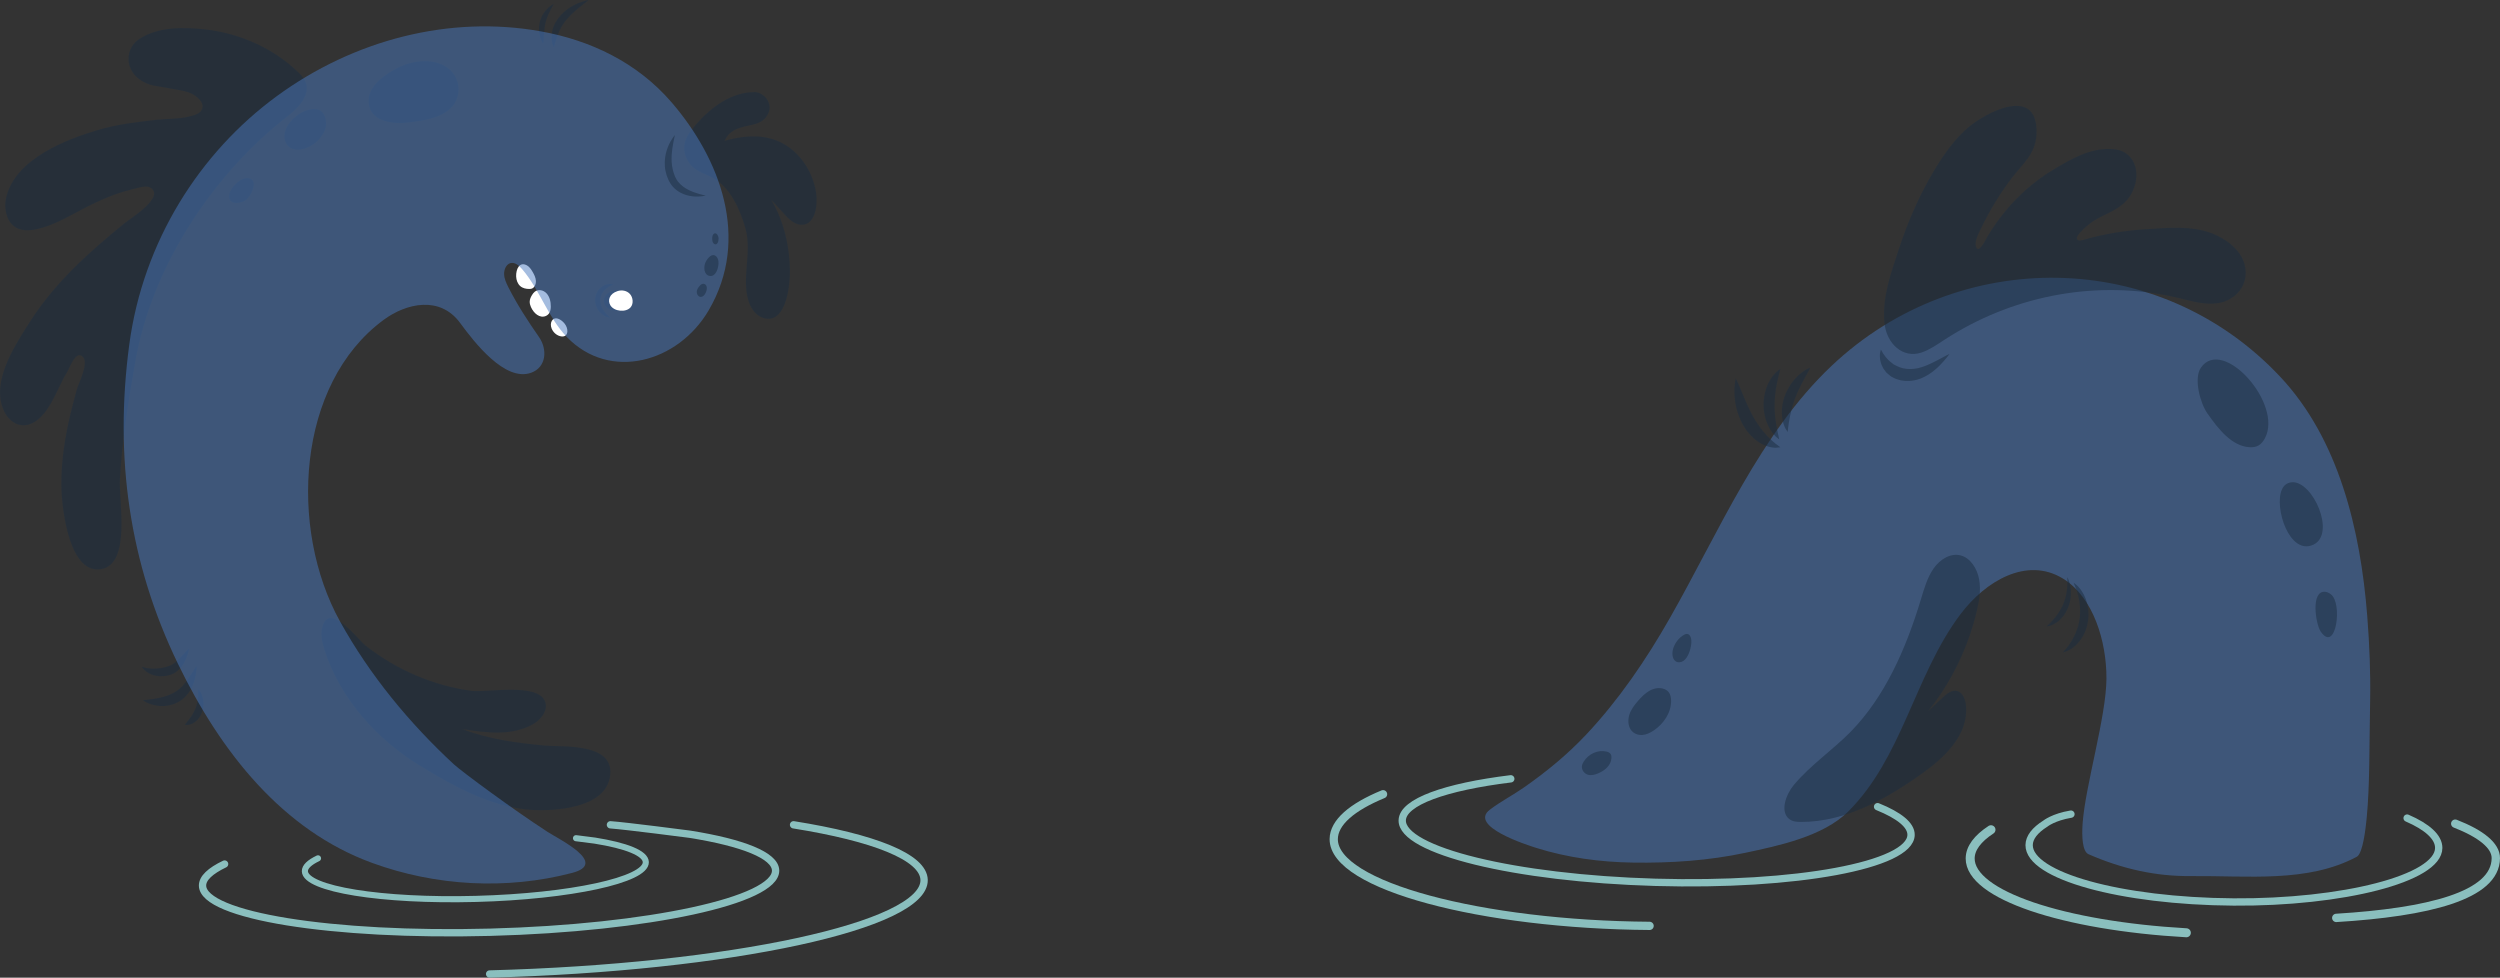<?xml version="1.0" encoding="utf-8"?>
<!-- Generator: Adobe Illustrator 16.0.0, SVG Export Plug-In . SVG Version: 6.00 Build 0)  -->
<!DOCTYPE svg PUBLIC "-//W3C//DTD SVG 1.1//EN" "http://www.w3.org/Graphics/SVG/1.1/DTD/svg11.dtd">
<svg version="1.1" id="Layer_1" xmlns="http://www.w3.org/2000/svg" xmlns:xlink="http://www.w3.org/1999/xlink" x="0px" y="0px"
	 width="1023.801px" height="400.374px" viewBox="0 0 1023.801 400.374" enable-background="new 0 0 1023.801 400.374"
	 xml:space="preserve">
<rect x="0" y="0" width="1023.801" height="400.374" fill="#333333" stroke="none"/>
<g opacity="0.5">
	<g>
		<path fill="#4979BF" d="M780.729,293.983c-6.219,13.914-12.951,27.459-23.812,38.311c-10.336,10.329-28.914,14.111-42.081,16.924
			c-15.165,3.239-30.638,4.255-46.053,4.029c-13.33-0.193-26.778-1.974-39.636-6.011c-3.59-1.127-27.97-8.883-18.998-15.671
			c4.487-3.396,9.555-6.003,14.158-9.23c9.015-6.312,17.635-13.377,25.354-21.596c13.212-14.066,24.4-30.438,34.188-47.637
			c20.298-35.664,36.848-75.451,66.188-103.25c51.778-49.056,134.044-48.704,183.908,4.606
			c23.706,25.345,32.688,62.155,35.483,97.722c0.93,11.787,1.41,23.601,1.185,35.069c-0.354,17.812-0.087,34.224-1.415,47.77
			c-0.367,3.744-1.483,14.479-4.042,15.845c-20.127,10.742-44.384,7.708-68.199,7.908c-13.888,0.114-27.609-2.815-41.661-8.952
			c-2.541-1.108-2.79-7.291-2.427-12.517c1.077-15.47,9.714-43.847,9.769-59.449c0.057-15.086-5.307-33.229-17.775-40.896
			c-14.949-9.188-31.885,1.197-41.898,14.429C793.292,264.165,787.298,279.278,780.729,293.983"/>
	</g>
</g>
<g opacity="0.5">
	<g>
		<g>
			<g>
				<defs>
					<rect id="SVGID_1_" x="771.538" y="43.351" width="148.14" height="101.608"/>
				</defs>
				<clipPath id="SVGID_2_">
					<use xlink:href="#SVGID_1_"  overflow="visible"/>
				</clipPath>
				<path clip-path="url(#SVGID_2_)" fill="#1A2C3F" d="M887.321,120.993c-30.985-6.046-63.827,0.454-91.053,18.168
					c-3.021,1.967-6.021,4.087-9.369,5.21c-7.669,2.574-14.367-3.645-15.195-12.197c-1.006-10.365,2.745-20.517,5.865-30.036
					c3.873-11.812,8.87-23.2,15.247-33.568c3.713-6.041,7.896-11.81,13.085-16.272c7.039-6.055,28.699-17.819,28.117,2.373
					c-0.24,8.395-5.885,12.597-10.271,18.402c-4.729,6.253-8.881,13.056-12.367,20.266c-0.817,1.691-2.657,5.11-2.291,7.092
					c0.837,4.549,4.074-2.329,4.764-3.502c2.203-3.74,4.72-7.263,7.438-10.543c5.593-6.74,12.169-12.452,19.406-16.793
					c7.427-4.454,14.883-8.858,23.545-8.582c2.163,0.068,4.393,0.416,6.245,1.675c6.567,4.464,5.165,14.449,0.124,19.726
					c-3.805,3.983-9.122,5.433-13.559,8.262c-0.973,0.62-8.791,6.765-5.932,7.71c0.665,0.219,1.376,0.037,2.046-0.157
					c8.241-2.382,16.815-3.802,25.365-4.342c9.094-0.572,18.937-1.642,27.608,1.78c5.076,2.002,11.452,6.354,13.086,12.67
					c2.146,8.303-3.75,14.665-10.722,15.795c-5.438,0.883-10.914-0.786-16.289-2.074
					C890.592,121.667,888.959,121.314,887.321,120.993"/>
			</g>
		</g>
	</g>
</g>
<g opacity="0.5">
	<g>
		<g>
			<g>
				<defs>
					<rect id="SVGID_3_" x="730.747" y="227.207" width="80.085" height="109.404"/>
				</defs>
				<clipPath id="SVGID_4_">
					<use xlink:href="#SVGID_3_"  overflow="visible"/>
				</clipPath>
				<path clip-path="url(#SVGID_4_)" fill="#1A2C3F" d="M732.791,335.462c1.372,1.034,3.124,1.149,4.777,1.149
					c18.2,0,35.342-9.485,50.619-20.604c8.601-6.259,17.791-15.225,16.979-26.696c-0.187-2.631-1.246-5.584-3.51-6.299
					c-2.229-0.705-4.417,1.071-6.194,2.738c-8.456,7.93-16.912,15.854-25.368,23.782c19.096-13.093,33.479-34.603,39.355-58.851
					c1.062-4.384,1.858-8.998,1.045-13.449c-0.813-4.449-3.575-8.709-7.508-9.771c-4.127-1.115-8.468,1.54-11.102,5.28
					c-2.632,3.739-3.936,8.407-5.303,12.924c-6.071,20.067-14.732,39.761-28.709,54.001c-7.478,7.618-16.315,13.508-23.242,21.761
					C731.333,325.361,728.797,332.443,732.791,335.462"/>
			</g>
		</g>
	</g>
</g>
<g>
	<g opacity="0.5">
		<g>
			<g>
				<g>
					<defs>
						<rect id="SVGID_5_" x="722.195" y="151.099" width="6.908" height="28.833"/>
					</defs>
					<clipPath id="SVGID_6_">
						<use xlink:href="#SVGID_5_"  overflow="visible"/>
					</clipPath>
					<path clip-path="url(#SVGID_6_)" fill="#1A2C3F" d="M728.636,179.933c0,0-0.408-0.275-1.043-0.814
						c-0.322-0.258-0.692-0.61-1.092-1.084c-0.204-0.227-0.409-0.483-0.635-0.755c-0.21-0.274-0.398-0.578-0.615-0.892
						c-0.437-0.625-0.828-1.357-1.207-2.163c-0.402-0.796-0.692-1.7-1.006-2.638c-0.246-0.957-0.522-1.958-0.629-3.009
						c-0.062-0.522-0.166-1.047-0.162-1.586l-0.027-0.805l-0.014-0.404l-0.006-0.202l-0.003-0.102l-0.003-0.05v-0.024l0.004-0.134
						c0.076-0.982,0.084-1.871,0.308-3.028c0.148-1.12,0.457-2.082,0.733-3.031c0.344-0.925,0.664-1.818,1.091-2.597
						c0.405-0.789,0.82-1.503,1.277-2.111c0.424-0.626,0.869-1.148,1.292-1.578c0.401-0.444,0.791-0.79,1.132-1.049
						c0.664-0.532,1.072-0.778,1.072-0.778s-0.105,0.534-0.342,1.368c-0.131,0.404-0.235,0.927-0.375,1.497
						c-0.146,0.562-0.308,1.188-0.438,1.879c-0.17,0.669-0.296,1.407-0.438,2.169c-0.168,0.749-0.234,1.568-0.385,2.374
						c-0.076,0.823-0.21,1.679-0.247,2.46c-0.083,0.726-0.1,1.784-0.145,2.734c0.008-0.212,0.002-0.052,0.005-0.097v0.01v0.02v0.04
						l0.001,0.082l0.001,0.161l0.003,0.324l0.003,0.646c-0.007,0.429,0.021,0.857,0.043,1.285c0.016,0.857,0.122,1.693,0.171,2.522
						c0.12,0.811,0.164,1.632,0.307,2.388c0.116,0.767,0.223,1.509,0.367,2.184c0.112,0.702,0.244,1.319,0.369,1.877
						c0.111,0.563,0.205,1.098,0.333,1.525C728.555,179.408,728.636,179.933,728.636,179.933"/>
				</g>
			</g>
		</g>
	</g>
	<g opacity="0.5">
		<g>
			<g>
				<g>
					<defs>
						<rect id="SVGID_7_" x="729.682" y="150.471" width="11.746" height="26.436"/>
					</defs>
					<clipPath id="SVGID_8_">
						<use xlink:href="#SVGID_7_"  overflow="visible"/>
					</clipPath>
					<path clip-path="url(#SVGID_8_)" fill="#1A2C3F" d="M732.077,176.907c0,0-0.306-0.399-0.73-1.13
						c-0.104-0.186-0.233-0.376-0.348-0.613c-0.1-0.248-0.21-0.516-0.325-0.803c-0.104-0.295-0.23-0.612-0.343-0.957
						c-0.093-0.337-0.179-0.691-0.26-1.067c-0.191-0.755-0.29-1.585-0.35-2.477c-0.049-0.447-0.05-0.903-0.026-1.369
						c0.015-0.466,0.015-0.951,0.065-1.433c0.118-0.96,0.25-1.962,0.525-2.935c0.133-0.486,0.241-0.991,0.429-1.461l0.562-1.508
						c0.4-0.843,0.737-1.638,1.297-2.543c0.495-0.907,1.059-1.637,1.588-2.375c0.58-0.688,1.117-1.366,1.704-1.921
						c0.573-0.571,1.128-1.083,1.678-1.502c0.529-0.446,1.063-0.785,1.523-1.09c0.454-0.316,0.886-0.538,1.232-0.723
						c0.706-0.36,1.127-0.525,1.127-0.525s-0.212,0.455-0.608,1.178c-0.216,0.346-0.434,0.809-0.711,1.293
						c-0.287,0.477-0.577,1.044-0.9,1.64c-0.334,0.586-0.672,1.231-1.027,1.9c-0.367,0.659-0.698,1.384-1.072,2.1
						c-0.34,0.735-0.727,1.49-1.02,2.216c-0.313,0.671-0.66,1.601-1.009,2.444c-0.009,0.02,0.059-0.139,0.029-0.067l-0.005,0.01
						l-0.007,0.018l-0.014,0.038l-0.022,0.074l-0.052,0.149l-0.102,0.297l-0.201,0.594c-0.15,0.388-0.26,0.79-0.378,1.186
						c-0.271,0.782-0.438,1.577-0.673,2.338c-0.159,0.771-0.392,1.521-0.521,2.245c-0.062,0.364-0.144,0.721-0.225,1.069
						c-0.072,0.347-0.109,0.684-0.172,1.015c-0.062,0.333-0.119,0.652-0.174,0.956c-0.029,0.292-0.08,0.581-0.115,0.853
						c-0.088,0.544-0.173,1.064-0.198,1.507C732.181,176.393,732.077,176.907,732.077,176.907"/>
				</g>
			</g>
		</g>
	</g>
	<g opacity="0.5">
		<g>
			<g>
				<g>
					<defs>
						<rect id="SVGID_9_" x="838.097" y="236.313" width="9.998" height="20.242"/>
					</defs>
					<clipPath id="SVGID_10_">
						<use xlink:href="#SVGID_9_"  overflow="visible"/>
					</clipPath>
					<path clip-path="url(#SVGID_10_)" fill="#1A2C3F" d="M846.609,236.313c0,0,0.173,0.347,0.442,0.961
						c0.142,0.303,0.286,0.688,0.413,1.16c0.144,0.469,0.3,1.008,0.383,1.599c0.115,0.595,0.189,1.248,0.228,1.948
						c0.053,0.699-0.006,1.438-0.028,2.209c-0.101,0.759-0.174,1.559-0.388,2.34c-0.163,0.824-0.436,1.502-0.748,2.394
						c-0.327,0.685-0.583,1.345-1.051,2.069c-0.41,0.73-0.893,1.311-1.354,1.888c-0.502,0.531-0.974,1.062-1.498,1.455
						c-0.507,0.416-0.999,0.784-1.5,1.04c-0.476,0.289-0.932,0.514-1.354,0.657c-0.411,0.172-0.772,0.296-1.089,0.348
						c-0.616,0.142-0.971,0.177-0.971,0.177s0.27-0.289,0.736-0.714c0.237-0.206,0.508-0.481,0.812-0.795
						c0.304-0.31,0.649-0.636,0.988-1.048c0.356-0.38,0.71-0.82,1.08-1.283c0.387-0.443,0.719-0.982,1.105-1.484
						c0.333-0.553,0.728-1.094,1.017-1.658c0.321-0.506,0.647-1.242,0.977-1.902c0.192-0.533,0.518-1.247,0.695-1.887
						c0.233-0.65,0.373-1.322,0.545-1.971c0.125-0.653,0.29-1.295,0.344-1.916c0.079-0.618,0.172-1.213,0.182-1.77
						c0.046-0.559,0.074-1.066,0.062-1.52c0.01-0.453,0.027-0.871-0.008-1.213C846.604,236.712,846.609,236.313,846.609,236.313"/>
				</g>
			</g>
		</g>
	</g>
	<g opacity="0.5">
		<g>
			<g>
				<g>
					<defs>
						<rect id="SVGID_11_" x="844.736" y="238.608" width="10.56" height="28.584"/>
					</defs>
					<clipPath id="SVGID_12_">
						<use xlink:href="#SVGID_11_"  overflow="visible"/>
					</clipPath>
					<path clip-path="url(#SVGID_12_)" fill="#1A2C3F" d="M849.165,238.608c0,0,0.418,0.291,1.097,0.851
						c0.351,0.265,0.734,0.644,1.147,1.159c0.214,0.253,0.44,0.523,0.682,0.809c0.224,0.297,0.412,0.633,0.635,0.977
						c0.211,0.351,0.453,0.709,0.649,1.109c0.184,0.409,0.374,0.834,0.57,1.271c0.212,0.433,0.356,0.908,0.502,1.4
						c0.146,0.488,0.301,0.993,0.422,1.517c0.179,1.057,0.407,2.161,0.396,3.312c0.1,1.148-0.071,2.312-0.172,3.479l-0.36,1.646
						c-0.076,0.48-0.317,1.084-0.507,1.639c-0.358,1.166-0.898,2.092-1.388,3.023c-0.271,0.447-0.564,0.863-0.853,1.266
						c-0.283,0.408-0.564,0.802-0.896,1.132c-0.313,0.337-0.621,0.661-0.918,0.979c-0.306,0.3-0.642,0.546-0.944,0.798
						c-0.312,0.234-0.595,0.481-0.89,0.674c-0.307,0.175-0.596,0.338-0.868,0.488c-0.53,0.321-1.017,0.541-1.438,0.664
						c-0.827,0.285-1.295,0.393-1.295,0.393s0.338-0.424,0.926-1.066c0.307-0.298,0.624-0.732,0.99-1.207
						c0.182-0.232,0.376-0.479,0.576-0.74c0.185-0.277,0.375-0.572,0.575-0.875c0.19-0.309,0.423-0.59,0.609-0.933
						c0.187-0.336,0.381-0.685,0.579-1.042c0.211-0.343,0.396-0.715,0.562-1.111c0.166-0.395,0.377-0.767,0.543-1.172
						c0.289-0.831,0.659-1.675,0.854-2.492c0.119-0.421,0.255-0.775,0.348-1.33l0.287-1.416c0.083-0.927,0.244-1.84,0.229-2.768
						c0.064-0.924-0.031-1.831-0.055-2.729c-0.033-0.443-0.12-0.873-0.158-1.309c-0.037-0.438-0.1-0.857-0.192-1.26
						c-0.079-0.411-0.157-0.812-0.232-1.2c-0.07-0.394-0.206-0.745-0.293-1.108c-0.097-0.36-0.188-0.707-0.275-1.039
						c-0.109-0.316-0.214-0.615-0.312-0.898c-0.192-0.57-0.367-1.111-0.578-1.525C849.346,239.123,849.165,238.608,849.165,238.608"
						/>
				</g>
			</g>
		</g>
	</g>
	<g opacity="0.5">
		<g>
			<g>
				<g>
					<defs>
						<rect id="SVGID_13_" x="710.268" y="154.894" width="18.836" height="28.474"/>
					</defs>
					<clipPath id="SVGID_14_">
						<use xlink:href="#SVGID_13_"  overflow="visible"/>
					</clipPath>
					<path clip-path="url(#SVGID_14_)" fill="#1A2C3F" d="M729.104,183.169c0,0-0.559,0.101-1.512,0.165
						c-0.238,0.006-0.498,0.045-0.791,0.029c-0.295-0.018-0.615-0.069-0.966-0.114c-0.35-0.046-0.723-0.119-1.125-0.189
						c-0.382-0.097-0.763-0.239-1.178-0.37c-0.406-0.146-0.851-0.281-1.271-0.487c-0.422-0.208-0.85-0.447-1.299-0.685
						c-0.46-0.224-0.877-0.539-1.312-0.853c-0.438-0.314-0.886-0.644-1.312-1.011c-0.824-0.772-1.702-1.568-2.432-2.542
						c-0.374-0.476-0.788-0.928-1.104-1.467l-0.504-0.785l-0.252-0.393l-0.126-0.197l-0.062-0.099l-0.032-0.05l-0.017-0.024
						l-0.063-0.119c-0.513-1.034-1.037-1.953-1.501-3.225c-0.512-1.196-0.808-2.347-1.122-3.47c-0.249-1.138-0.496-2.235-0.61-3.292
						c-0.133-1.055-0.219-2.05-0.229-2.975c-0.062-1.843,0.079-3.377,0.23-4.448c0.149-1.069,0.295-1.679,0.295-1.679
						s0.302,0.548,0.719,1.501c0.209,0.472,0.462,1.044,0.75,1.701c0.271,0.646,0.577,1.373,0.911,2.168
						c0.312,0.79,0.677,1.625,1.044,2.499c0.344,0.887,0.784,1.766,1.163,2.702c0.438,0.896,0.851,1.873,1.296,2.713
						c0.383,0.828,0.979,1.882,1.507,2.871l0.729,1.203c0.25,0.439,0.535,0.846,0.813,1.256c0.528,0.848,1.137,1.59,1.688,2.371
						c0.282,0.381,0.605,0.698,0.887,1.066c0.281,0.363,0.57,0.709,0.875,1.01c0.591,0.638,1.149,1.272,1.729,1.77
						c0.282,0.274,0.554,0.536,0.812,0.786c0.268,0.221,0.521,0.433,0.759,0.629c0.238,0.214,0.475,0.401,0.688,0.607
						c0.223,0.192,0.464,0.328,0.663,0.473C728.655,182.781,729.104,183.169,729.104,183.169"/>
				</g>
			</g>
		</g>
	</g>
</g>
<g>
	<g opacity="0.5">
		<g>
			<g>
				<g>
					<defs>
						<rect id="SVGID_15_" x="933.607" y="197.484" width="17.638" height="26.257"/>
					</defs>
					<clipPath id="SVGID_16_">
						<use xlink:href="#SVGID_15_"  overflow="visible"/>
					</clipPath>
					<path clip-path="url(#SVGID_16_)" fill="#1A2C3F" d="M934.506,200.413c-3.372,7.419,3.132,27.288,12.902,22.631
						c9.336-4.449-0.245-26.174-8.805-25.547C936.518,197.65,935.238,198.804,934.506,200.413"/>
				</g>
			</g>
		</g>
	</g>
	<g opacity="0.5">
		<g>
			<g>
				<g>
					<defs>
						<rect id="SVGID_17_" x="948.243" y="242.327" width="8.814" height="18.615"/>
					</defs>
					<clipPath id="SVGID_18_">
						<use xlink:href="#SVGID_17_"  overflow="visible"/>
					</clipPath>
					<path clip-path="url(#SVGID_18_)" fill="#1A2C3F" d="M952.312,242.353c-6.173-0.699-4.036,13.222-1.932,16.293
						c6.254,9.133,9.145-11.674,4.104-15.321C953.667,242.729,952.945,242.426,952.312,242.353"/>
				</g>
			</g>
		</g>
	</g>
	<g>
		<g opacity="0.5">
			<g>
				<g>
					<g>
						<defs>
							<rect id="SVGID_19_" x="899.98" y="147.22" width="28.963" height="35.949"/>
						</defs>
						<clipPath id="SVGID_20_">
							<use xlink:href="#SVGID_19_"  overflow="visible"/>
						</clipPath>
						<path clip-path="url(#SVGID_20_)" fill="#1A2C3F" d="M927.538,179.463c7.521-14.052-17.18-41.75-26.188-28.953
							c-3.143,4.469-0.271,14.669,2.586,18.743c4.521,6.443,9.951,13.417,17.239,13.894c1.338,0.089,2.729-0.072,3.899-0.804
							C926.122,181.688,926.919,180.617,927.538,179.463"/>
					</g>
				</g>
			</g>
		</g>
		<g opacity="0.5">
			<g>
				<g>
					<g>
						<defs>
							<rect id="SVGID_21_" x="647.8" y="307.578" width="12.141" height="9.854"/>
						</defs>
						<clipPath id="SVGID_22_">
							<use xlink:href="#SVGID_21_"  overflow="visible"/>
						</clipPath>
						<path clip-path="url(#SVGID_22_)" fill="#1A2C3F" d="M657.886,307.78c-3.448-0.812-7.264,0.856-9.311,4.082
							c-0.371,0.585-0.694,1.233-0.763,1.947c-0.151,1.596,1.066,3.041,2.446,3.454c1.38,0.411,2.849,0.015,4.188-0.536
							c2.605-1.063,5.31-3.205,5.48-6.316c0.028-0.521-0.021-1.062-0.267-1.502C659.295,308.24,658.572,307.943,657.886,307.78"/>
					</g>
				</g>
			</g>
		</g>
		<g opacity="0.5">
			<g>
				<g>
					<g>
						<defs>
							<rect id="SVGID_23_" x="666.848" y="281.787" width="17.51" height="19.215"/>
						</defs>
						<clipPath id="SVGID_24_">
							<use xlink:href="#SVGID_23_"  overflow="visible"/>
						</clipPath>
						<path clip-path="url(#SVGID_24_)" fill="#1A2C3F" d="M667.947,298.985c1.108,1.498,2.958,2.141,4.688,1.998
							c1.732-0.142,3.366-0.976,4.844-2c3.781-2.625,6.938-7.064,6.877-12.061c-0.018-1.222-0.25-2.5-0.959-3.427
							c-0.466-0.604-1.103-1.021-1.771-1.291c-1.974-0.797-4.213-0.392-6.093,0.653c-1.879,1.043-3.45,2.668-4.905,4.363
							c-1.372,1.604-2.695,3.342-3.366,5.436C666.59,294.75,666.681,297.274,667.947,298.985"/>
					</g>
				</g>
			</g>
		</g>
		<g opacity="0.5">
			<g>
				<g>
					<g>
						<defs>
							<rect id="SVGID_25_" x="684.889" y="259.589" width="7.781" height="11.641"/>
						</defs>
						<clipPath id="SVGID_26_">
							<use xlink:href="#SVGID_25_"  overflow="visible"/>
						</clipPath>
						<path clip-path="url(#SVGID_26_)" fill="#1A2C3F" d="M689.62,259.979c-1.984,1.114-3.573,3.092-4.357,5.424
							c-0.629,1.871-0.562,4.375,0.958,5.414c0.955,0.648,2.229,0.482,3.184-0.17c0.949-0.655,1.622-1.729,2.115-2.854
							c0.629-1.427,1.016-2.987,1.135-4.575c0.115-1.52-0.363-3.496-1.72-3.623C690.477,259.552,690.03,259.752,689.62,259.979"/>
					</g>
				</g>
			</g>
		</g>
	</g>
	<g opacity="0.5">
		<g>
			<g>
				<g>
					<defs>
						<rect id="SVGID_27_" x="769.818" y="143.145" width="28.553" height="12.871"/>
					</defs>
					<clipPath id="SVGID_28_">
						<use xlink:href="#SVGID_27_"  overflow="visible"/>
					</clipPath>
					<path clip-path="url(#SVGID_28_)" fill="#1A2C3F" d="M770.254,143.145c0,0,0.38,0.553,0.886,1.552
						c0.309,0.454,0.668,0.905,1.013,1.407c0.479,0.47,0.833,1.076,1.422,1.527c0.127,0.126,0.256,0.253,0.388,0.383l0.099,0.097
						l0.051,0.049l0.007,0.006c0.024,0.033-0.229-0.256-0.115-0.131l0.02,0.013l0.032,0.025l0.273,0.212
						c0.364,0.289,0.745,0.582,1.116,0.909c0.325,0.134,0.623,0.283,0.909,0.465c0.269,0.185,0.729,0.321,1.084,0.505
						c0.365,0.203,0.791,0.312,1.21,0.442l0.633,0.199l0.673,0.102c0.447,0.083,0.9,0.183,1.372,0.171
						c0.467,0,0.938,0.084,1.412,0.024c0.471-0.049,0.954-0.026,1.423-0.12c0.449-0.074,0.896-0.149,1.342-0.223
						c0.521-0.156,1.041-0.303,1.555-0.44c0.447-0.157,0.891-0.314,1.323-0.466c0.883-0.347,1.786-0.719,2.613-1.131
						c0.844-0.379,1.62-0.826,2.371-1.182c1.486-0.798,2.729-1.463,3.598-1.928c0.89-0.456,1.412-0.699,1.412-0.699
						s-0.354,0.493-0.997,1.326c-0.654,0.817-1.609,1.96-2.855,3.242c-0.634,0.633-1.322,1.313-2.125,1.961
						c-0.779,0.683-1.656,1.3-2.63,1.932c-0.501,0.298-1.036,0.604-1.556,0.883c-0.488,0.235-0.981,0.465-1.482,0.687l-0.095,0.042
						l-0.188,0.063l-0.22,0.07l-0.438,0.141l-0.886,0.277c-0.596,0.176-1.213,0.23-1.823,0.346c-0.608,0.139-1.238,0.094-1.859,0.12
						c-0.62,0.041-1.242-0.04-1.862-0.116l-0.923-0.127l-0.903-0.253c-0.602-0.177-1.202-0.311-1.758-0.628
						c-0.278-0.14-0.557-0.28-0.832-0.418c-0.272-0.129-0.538-0.282-0.813-0.511c-0.545-0.411-1.062-0.841-1.53-1.276
						c-0.319-0.389-0.611-0.79-0.897-1.172l-0.212-0.29l-0.024-0.035l-0.012-0.018c0.104,0.121-0.153-0.174-0.13-0.149l-0.007-0.013
						l-0.051-0.095l-0.098-0.19c-0.127-0.251-0.251-0.497-0.371-0.739c-0.508-0.943-0.678-1.958-0.871-2.776
						c-0.101-0.904-0.125-1.691-0.077-2.268C770.044,143.804,770.254,143.145,770.254,143.145"/>
				</g>
			</g>
		</g>
	</g>
</g>
<g opacity="0.5">
	<g>
		<g>
			<g>
				<defs>
					<rect id="SVGID_29_" x="247.303" y="118.952" width="9.649" height="8.313"/>
				</defs>
				<clipPath id="SVGID_30_">
					<use xlink:href="#SVGID_29_"  overflow="visible"/>
				</clipPath>
				<path clip-path="url(#SVGID_30_)" fill="#1A2C3F" d="M247.798,124.973c1.498,2.611,6.418,3.125,8.35,0.849
					c1.242-1.463,0.974-4.048-0.32-5.452c-1.295-1.404-3.32-1.711-5.052-1.161C247.403,120.281,246.666,122.997,247.798,124.973"/>
			</g>
		</g>
	</g>
</g>
<g>
	<g opacity="0.5">
		<g>
			<g>
				<g>
					<defs>
						<rect id="SVGID_31_" x="150.947" y="25.044" width="36.835" height="25.324"/>
					</defs>
					<clipPath id="SVGID_32_">
						<use xlink:href="#SVGID_31_"  overflow="visible"/>
					</clipPath>
					<path clip-path="url(#SVGID_32_)" fill="#1A2C3F" d="M187.459,33.952c-0.488-1.976-1.527-3.833-3.117-5.295
						c-5.741-5.272-15.312-4.083-21.571-0.821c-4.4,2.294-11.628,6.771-11.819,13.137c-0.273,9.081,10.344,9.884,16.007,9.213
						c5.675-0.672,12.591-1.489,17.225-5.516C187.301,41.961,188.393,37.737,187.459,33.952"/>
				</g>
			</g>
		</g>
	</g>
	<g opacity="0.5">
		<g>
			<g>
				<g>
					<defs>
						<rect id="SVGID_33_" x="116.471" y="44.684" width="17.083" height="16.634"/>
					</defs>
					<clipPath id="SVGID_34_">
						<use xlink:href="#SVGID_33_"  overflow="visible"/>
					</clipPath>
					<path clip-path="url(#SVGID_34_)" fill="#1A2C3F" d="M120.103,48.607c-2.79,2.679-4.597,6.292-3.082,9.8
						c1.114,2.582,4.097,3.205,6.365,2.794c3.965-0.72,8.114-3.838,9.722-8.09c1.219-3.223-0.099-7.984-3.485-8.373
						C126.16,44.342,122.665,46.149,120.103,48.607"/>
				</g>
			</g>
		</g>
	</g>
	<g opacity="0.5">
		<g>
			<g>
				<g>
					<defs>
						<rect id="SVGID_35_" x="93.846" y="72.938" width="10.074" height="10.183"/>
					</defs>
					<clipPath id="SVGID_36_">
						<use xlink:href="#SVGID_35_"  overflow="visible"/>
					</clipPath>
					<path clip-path="url(#SVGID_36_)" fill="#1A2C3F" d="M94.833,82.604c1.511,1.047,4.37,0.333,5.778-0.633
						c2.331-1.596,5.687-8.645,0.797-9.023c-1.12-0.085-2.22,0.38-3.192,1.012c-1.22,0.79-2.301,1.85-3.164,3.1
						c-0.567,0.821-1.05,1.756-1.17,2.787C93.719,81.248,94.13,82.117,94.833,82.604"/>
				</g>
			</g>
		</g>
	</g>
</g>
<g opacity="0.5">
	<g>
		<g>
			<g>
				<defs>
					<rect id="SVGID_37_" y="11.489" width="125.635" height="221.723"/>
				</defs>
				<clipPath id="SVGID_38_">
					<use xlink:href="#SVGID_37_"  overflow="visible"/>
				</clipPath>
				<path clip-path="url(#SVGID_38_)" fill="#1A2C3F" d="M82.536,45.124c-0.983,1.717-3.743,2.26-5.294,2.63
					c-4.446,1.062-8.98,0.806-13.472,1.32c-7.978,0.914-15.983,1.865-23.755,4.175C27.762,56.892,6.011,64.878,2.453,81.182
					c-0.932,4.265,0.229,9.34,3.546,11.666c2.518,1.765,5.724,1.674,8.645,1.087c8.125-1.635,15.373-6.549,22.955-10.216
					c5.04-2.438,10.238-4.649,15.621-5.917c1.826-0.431,6.275-2.034,8.035-1.127c7.027,3.628-7.92,12.829-10.289,14.759
					c-14.141,11.519-28.409,24.109-38.802,40.457c-5.174,8.139-12.949,19.92-12.1,30.467c0.756,9.375,8.259,15.555,15.701,9.289
					c5.479-4.614,8.013-13.21,11.804-19.437c1.103-1.812,3.473-8.855,6.299-6.145c2.666,2.555-1.604,10.538-2.372,13.283
					c-1.248,4.457-2.416,8.942-3.401,13.48c-1.923,8.854-3.18,17.951-2.95,27.089c0.239,9.496,3.48,35.52,16.396,33.143
					c12.138-2.232,7.124-27.854,7.57-36.555c0.832-16.23,3.495-32.247,6.251-48.177c6.914-39.965,32.675-77.667,62.419-100.738
					c4.332-3.359,9.46-8.589,7.372-14.016c-0.59-1.529-1.695-2.725-2.816-3.816C111.878,19.58,97.983,13.65,84.305,12.068
					c-8.724-1.008-19.493-1.25-27.325,3.927c-3.254,2.153-5.065,6.105-4.098,10.368c1.092,4.815,5.953,7.963,10.075,8.691
					c3.281,0.579,6.562,1.159,9.844,1.739c2.099,0.37,4.238,0.755,6.137,1.827c1.836,1.036,4.976,3.417,3.724,6.253
					C82.624,44.958,82.582,45.042,82.536,45.124"/>
			</g>
		</g>
	</g>
</g>
<g opacity="0.5">
	<g>
		<g>
			<g>
				<defs>
					<rect id="SVGID_39_" x="280.197" y="37.707" width="54.234" height="92.865"/>
				</defs>
				<clipPath id="SVGID_40_">
					<use xlink:href="#SVGID_39_"  overflow="visible"/>
				</clipPath>
				<path clip-path="url(#SVGID_40_)" fill="#1A2C3F" d="M307.251,37.782c0.583-0.048,1.169-0.074,1.758-0.075
					c4.023-0.014,8.948,5.668,4.298,10.736c-1.539,1.678-3.534,2.274-5.463,2.723c-3.834,0.89-8.898,1.475-11.101,6.491
					c7.093-1.991,14.543-2.812,21.498-0.029c6.956,2.781,13.355,9.681,15.6,19.247c1.205,5.13,0.699,11.896-2.759,14.343
					c-2,1.415-4.464,0.936-6.49-0.408c-2.024-1.346-3.721-3.459-5.467-5.417c-4.266-4.784-8.998-8.841-13.514-13.128
					c11.017,4.984,17.567,21.803,17.871,37.908c0.174,9.255-2.459,23.271-11.358,19.881c-2.322-0.884-4.343-3.204-5.404-6.211
					c-3.31-9.362,1.271-20.146-1.363-29.937c-2.392-8.895-6.714-17.225-13.201-20.935c-2.549-1.456-5.325-2.154-7.742-3.996
					c-2.418-1.84-4.513-5.323-4.184-9.128c0.245-2.827,1.74-5.108,3.262-7.012C290.1,44.576,298.29,38.517,307.251,37.782"/>
			</g>
		</g>
	</g>
</g>
<g opacity="0.5">
	<g>
		<g>
			<g>
				<defs>
					<rect id="SVGID_41_" x="131.636" y="253.121" width="118.344" height="78.691"/>
				</defs>
				<clipPath id="SVGID_42_">
					<use xlink:href="#SVGID_41_"  overflow="visible"/>
				</clipPath>
				<path clip-path="url(#SVGID_42_)" fill="#1A2C3F" d="M218.255,296.604c-8.768,4.914-19.166,3.506-28.871,1.98
					c10.882,4.184,22.37,5.659,33.773,6.743c6.875,0.653,28.741-1.392,26.688,12.566c-1.813,12.306-19.773,13.862-28.3,13.914
					c-17.875,0.116-34.789-9.129-50.108-18.573c-16.66-10.271-32.265-26.953-38.662-47.453c-0.879-2.823-1.551-5.896-0.839-8.783
					c2.755-11.159,14.745,5.049,17.94,7.527c12.813,9.943,27.804,16.315,43.267,18.396c5.997,0.807,27.4-3.551,30.139,4.514
					C224.533,291.123,221.398,294.843,218.255,296.604"/>
			</g>
		</g>
	</g>
</g>
<g opacity="0.5">
	<g>
		<g>
			<g>
				<defs>
					<rect id="SVGID_43_" x="243.721" y="116.298" width="7.407" height="13.853"/>
				</defs>
				<clipPath id="SVGID_44_">
					<use xlink:href="#SVGID_43_"  overflow="visible"/>
				</clipPath>
				<path clip-path="url(#SVGID_44_)" fill="#1A2C3F" d="M251.128,116.516c0,0-0.27,0.138-0.745,0.342
					c-0.248,0.084-0.518,0.247-0.806,0.413c-0.294,0.151-0.606,0.351-0.935,0.605c-0.344,0.215-0.652,0.537-0.982,0.84l-0.125,0.115
					l-0.063,0.057c-0.013,0.013,0.109-0.104,0.056-0.053l-0.004,0.006l-0.008,0.009l-0.015,0.021l-0.031,0.039l-0.25,0.324
					c-0.148,0.217-0.392,0.432-0.492,0.642c-0.204,0.403-0.425,0.773-0.577,1.275c-0.098,0.23-0.181,0.467-0.204,0.716l-0.119,0.623
					l0.002,0.952c-0.009,0.176,0.012,0.293,0.042,0.392l0.066,0.328c0.021,0.423,0.257,0.947,0.387,1.423
					c0.116,0.221,0.232,0.437,0.332,0.665c0.034,0.089,0.139,0.276,0.115,0.287l0.225,0.33c0.147,0.22,0.297,0.426,0.428,0.641
					c0.135,0.186,0.267,0.332,0.395,0.496c0.244,0.325,0.516,0.62,0.77,0.874c0.246,0.26,0.463,0.5,0.662,0.666
					c0.383,0.361,0.604,0.59,0.604,0.59l-0.007,0.02c0,0-0.287-0.052-0.792-0.184c-0.255-0.061-0.557-0.16-0.889-0.323
					c-0.341-0.143-0.728-0.312-1.125-0.616c-0.2-0.14-0.426-0.287-0.631-0.445c-0.184-0.157-0.358-0.338-0.546-0.514l-0.284-0.271
					l-0.314-0.415c-0.189-0.246-0.366-0.514-0.548-0.787c-0.261-0.627-0.637-1.166-0.776-1.996
					c-0.069-0.366-0.211-0.843-0.197-1.132l-0.022-0.95l-0.001-0.06l-0.001-0.03l0.006-0.166l0.026-0.142l0.055-0.283l0.113-0.563
					c0.055-0.385,0.196-0.727,0.352-1.056c0.238-0.685,0.704-1.283,1.132-1.837c0.215-0.271,0.404-0.405,0.613-0.596l0.304-0.257
					l0.135-0.12l0.094-0.056l0.184-0.108c0.243-0.14,0.479-0.274,0.708-0.406c0.228-0.124,0.477-0.168,0.696-0.25
					c0.226-0.068,0.434-0.143,0.64-0.191c0.213-0.022,0.416-0.043,0.604-0.063c0.376-0.049,0.688-0.051,0.938-0.007
					c0.507,0.062,0.799,0.117,0.799,0.117L251.128,116.516z"/>
			</g>
		</g>
	</g>
</g>
<g>
	<g opacity="0.5">
		<g>
			<g>
				<g>
					<defs>
						<rect id="SVGID_45_" x="220.709" y="1.595" width="6.031" height="16.256"/>
					</defs>
					<clipPath id="SVGID_46_">
						<use xlink:href="#SVGID_45_"  overflow="visible"/>
					</clipPath>
					<path clip-path="url(#SVGID_46_)" fill="#1A2C3F" d="M222.443,17.851c0,0-0.172-0.249-0.406-0.698
						c-0.125-0.223-0.255-0.498-0.401-0.815c-0.146-0.324-0.312-0.656-0.425-1.097c-0.123-0.43-0.229-0.913-0.333-1.43
						c-0.126-0.518-0.159-1.07-0.162-1.646c0.014-0.574-0.06-1.177,0.073-1.777c0.1-0.603,0.226-1.211,0.353-1.815
						c0.214-0.576,0.43-1.15,0.661-1.701c0.1-0.286,0.244-0.539,0.401-0.777c0.152-0.24,0.292-0.485,0.448-0.712
						c0.297-0.465,0.595-0.895,0.935-1.242c0.334-0.348,0.65-0.675,0.942-0.978c0.282-0.307,0.619-0.492,0.875-0.702
						c0.266-0.199,0.511-0.351,0.704-0.484c0.396-0.258,0.631-0.382,0.631-0.382s-0.117,0.273-0.337,0.718
						c-0.115,0.217-0.244,0.49-0.408,0.779c-0.155,0.297-0.365,0.601-0.524,0.981c-0.174,0.36-0.363,0.752-0.562,1.165
						c-0.232,0.383-0.405,0.824-0.565,1.283c-0.156,0.458-0.411,0.883-0.523,1.371c-0.126,0.483-0.274,0.958-0.424,1.432
						c-0.082,0.496-0.156,0.992-0.259,1.474c-0.124,0.478-0.09,0.987-0.168,1.461c-0.065,0.48-0.132,0.946-0.132,1.391
						c-0.026,0.447-0.059,0.877-0.112,1.288c-0.078,0.404-0.021,0.818-0.071,1.169c-0.022,0.355-0.045,0.666-0.082,0.926
						C222.514,17.548,222.443,17.851,222.443,17.851"/>
				</g>
			</g>
		</g>
	</g>
	<g opacity="0.5">
		<g>
			<g>
				<g>
					<defs>
						<rect id="SVGID_47_" x="225.856" width="15.212" height="19.446"/>
					</defs>
					<clipPath id="SVGID_48_">
						<use xlink:href="#SVGID_47_"  overflow="visible"/>
					</clipPath>
					<path clip-path="url(#SVGID_48_)" fill="#1A2C3F" d="M226.81,19.446c0,0-0.204-0.415-0.455-1.146
						c-0.14-0.364-0.265-0.799-0.345-1.375c-0.071-0.558-0.193-1.24-0.14-1.928c0.004-0.351,0.029-0.716,0.051-1.1
						c0.036-0.378,0.132-0.759,0.202-1.158c0.134-0.809,0.456-1.588,0.768-2.407c0.388-0.765,0.788-1.571,1.31-2.276
						c0.475-0.755,1.073-1.391,1.637-2.056c0.617-0.594,1.214-1.215,1.872-1.706c0.627-0.542,1.306-0.957,1.938-1.393
						c0.663-0.374,1.28-0.774,1.912-1.045c0.62-0.294,1.199-0.578,1.757-0.778c1.101-0.435,2.042-0.697,2.704-0.859
						C240.686,0.069,241.069,0,241.069,0s-0.312,0.267-0.862,0.703c-0.28,0.206-0.611,0.472-0.987,0.78
						c-0.384,0.289-0.814,0.616-1.266,0.998c-0.461,0.362-0.956,0.752-1.463,1.188c-0.517,0.422-1.025,0.904-1.57,1.369
						c-0.514,0.502-1.07,0.985-1.574,1.535c-0.529,0.525-1.012,1.101-1.501,1.667c-0.45,0.594-0.92,1.172-1.297,1.795
						c-0.429,0.591-0.715,1.251-1.067,1.844c-0.264,0.637-0.614,1.213-0.816,1.825c-0.122,0.296-0.256,0.583-0.364,0.872
						c-0.097,0.291-0.185,0.578-0.289,0.851c-0.225,0.556-0.333,1.055-0.487,1.528c-0.184,0.456-0.27,0.923-0.363,1.302
						C226.977,19.011,226.81,19.446,226.81,19.446"/>
				</g>
			</g>
		</g>
	</g>
</g>
<g>
	<g opacity="0.5">
		<g>
			<g>
				<g>
					<defs>
						<rect id="SVGID_49_" x="58.021" y="265.571" width="19.463" height="11.387"/>
					</defs>
					<clipPath id="SVGID_50_">
						<use xlink:href="#SVGID_49_"  overflow="visible"/>
					</clipPath>
					<path clip-path="url(#SVGID_50_)" fill="#1A2C3F" d="M58.021,273.017c0,0,0.094,0.027,0.271,0.078
						c0.17,0.055,0.435,0.147,0.746,0.225c0.304,0.095,0.69,0.156,1.112,0.258c0.43,0.074,0.913,0.13,1.425,0.186
						c1.034,0.09,2.221,0.066,3.468-0.068c0.624-0.09,1.262-0.168,1.902-0.318c0.638-0.146,1.283-0.303,1.906-0.521
						c0.15-0.047,0.696-0.248,0.905-0.354c0.118-0.061,0.234-0.12,0.357-0.174l0.398-0.221c0.521-0.328,1.044-0.674,1.526-1.096
						c0.978-0.816,1.867-1.771,2.655-2.607c0.79-0.836,1.47-1.571,1.974-2.065c0.5-0.498,0.817-0.762,0.817-0.762
						s-0.071,0.437-0.26,1.159c-0.186,0.722-0.481,1.738-0.969,2.92c-0.498,1.168-1.188,2.519-2.254,3.785
						c-0.523,0.638-1.161,1.234-1.875,1.748l-0.553,0.373l-0.64,0.338c-0.462,0.213-0.611,0.295-1.167,0.478
						c-1.569,0.515-3.202,0.665-4.708,0.545c-1.51-0.138-2.891-0.56-3.979-1.14c-0.547-0.291-1.015-0.622-1.412-0.934
						c-0.395-0.312-0.711-0.635-0.958-0.912c-0.261-0.258-0.397-0.516-0.518-0.666C58.079,273.104,58.021,273.017,58.021,273.017"/>
				</g>
			</g>
		</g>
	</g>
	<g opacity="0.5">
		<g>
			<g>
				<g>
					<defs>
						<rect id="SVGID_51_" x="58.446" y="272.692" width="22.081" height="16.455"/>
					</defs>
					<clipPath id="SVGID_52_">
						<use xlink:href="#SVGID_51_"  overflow="visible"/>
					</clipPath>
					<path clip-path="url(#SVGID_52_)" fill="#1A2C3F" d="M58.446,286.798c0,0,0.47-0.099,1.277-0.186
						c0.398-0.053,0.904-0.07,1.436-0.163c0.539-0.087,1.13-0.167,1.766-0.249c0.644-0.133,1.332-0.245,2.048-0.366
						c0.353-0.087,0.715-0.174,1.084-0.269c0.184-0.039,0.37-0.082,0.557-0.123l0.142-0.027l0.07-0.016l0.035-0.008l0.018-0.004
						l0.009-0.004c0.077-0.014-0.096,0.02-0.075,0.016l0.302-0.096c0.404-0.137,0.818-0.253,1.236-0.369
						c0.392-0.14,0.696-0.303,1.054-0.429c0.346-0.11,0.694-0.308,1.054-0.485c0.351-0.189,0.735-0.316,1.059-0.562l1.024-0.622
						c0.324-0.254,0.646-0.508,0.967-0.76c0.203-0.146,0.328-0.28,0.44-0.403l0.377-0.37c0.127-0.127,0.257-0.23,0.386-0.369
						l0.389-0.459c0.539-0.58,1.004-1.236,1.477-1.85c0.442-0.641,0.884-1.246,1.268-1.841c0.373-0.601,0.77-1.132,1.072-1.644
						c0.297-0.508,0.619-0.93,0.838-1.306c0.462-0.731,0.773-1.147,0.773-1.147s0.01,0.531-0.052,1.449
						c-0.069,0.916-0.231,2.217-0.616,3.752c-0.191,0.764-0.47,1.576-0.79,2.434c-0.366,0.835-0.747,1.729-1.304,2.58l-0.399,0.656
						c-0.152,0.217-0.34,0.438-0.514,0.658l-0.544,0.663c-0.19,0.229-0.379,0.435-0.542,0.569l-0.513,0.471l-0.258,0.238
						l-0.132,0.113l-0.066,0.057l-0.033,0.029l-0.136,0.104l-0.021,0.014l-1.31,0.851c-0.436,0.297-0.918,0.46-1.376,0.685
						c-0.456,0.225-0.927,0.403-1.437,0.536c-0.488,0.144-1.011,0.306-1.458,0.382c-0.429,0.062-0.852,0.12-1.271,0.163
						l-0.312,0.034c0.015-0.002-0.165,0.028-0.094,0.016H67.34h-0.021l-0.042,0.002H67.19h-0.167c-0.223,0-0.443-0.002-0.661-0.004
						c-0.434-0.014-0.857-0.025-1.27-0.039c-0.817-0.103-1.583-0.248-2.277-0.39c-0.702-0.185-1.332-0.424-1.876-0.62
						c-0.558-0.168-0.977-0.449-1.35-0.632C58.857,287.071,58.446,286.798,58.446,286.798"/>
				</g>
			</g>
		</g>
	</g>
	<g opacity="0.5">
		<g>
			<g>
				<g>
					<defs>
						<rect id="SVGID_53_" x="75.629" y="282.216" width="7.727" height="14.682"/>
					</defs>
					<clipPath id="SVGID_54_">
						<use xlink:href="#SVGID_53_"  overflow="visible"/>
					</clipPath>
					<path clip-path="url(#SVGID_54_)" fill="#1A2C3F" d="M81.136,282.216c0,0,0.208,0.205,0.527,0.586
						c0.159,0.188,0.345,0.432,0.517,0.766c0.184,0.326,0.399,0.705,0.54,1.138c0.17,0.433,0.315,0.917,0.428,1.446
						c0.133,0.529,0.156,1.104,0.207,1.709c-0.013,0.6-0.004,1.23-0.125,1.859c-0.047,0.317-0.087,0.639-0.187,0.949l-0.13,0.469
						l-0.066,0.234l-0.036,0.117l-0.018,0.058l-0.008,0.028l-0.006,0.017l-0.039,0.101c-0.226,0.521-0.375,0.979-0.764,1.601
						c-0.334,0.606-0.719,1.047-1.096,1.483c-0.411,0.398-0.802,0.787-1.237,1.055c-0.421,0.288-0.833,0.521-1.243,0.667
						c-0.392,0.179-0.774,0.271-1.121,0.315c-0.335,0.067-0.628,0.102-0.882,0.074c-0.494-0.012-0.77-0.076-0.77-0.076
						s0.192-0.267,0.519-0.625c0.163-0.176,0.348-0.406,0.552-0.66c0.206-0.25,0.428-0.521,0.65-0.834
						c0.237-0.285,0.459-0.627,0.697-0.959c0.247-0.327,0.45-0.719,0.699-1.068c0.202-0.389,0.464-0.768,0.624-1.121
						c0.184-0.286,0.423-0.871,0.65-1.354c-0.07,0.17-0.018,0.043-0.034,0.08l0.002-0.004l0.003-0.011l0.006-0.021l0.014-0.041
						l0.028-0.082l0.061-0.162l0.123-0.321c0.093-0.212,0.139-0.44,0.212-0.661c0.151-0.438,0.234-0.896,0.347-1.341
						c0.07-0.448,0.18-0.896,0.217-1.325c0.053-0.435,0.123-0.859,0.121-1.253c0.026-0.403,0.057-0.768,0.043-1.094
						c0.006-0.324,0.026-0.647-0.008-0.906C81.127,282.524,81.136,282.216,81.136,282.216"/>
				</g>
			</g>
		</g>
	</g>
</g>
<g>
	<g>
		<path fill="#FFFFFF" d="M216.715,118.332c0.376,0,0.759-0.021,1.116-0.155c1.117-0.422,1.709-1.883,1.625-3.202
			c-0.083-1.32-0.692-2.518-1.337-3.626c-0.614-1.053-1.315-2.112-2.322-2.666c-3.07-1.689-4.529,1.536-4.425,4.523
			c0.053,1.498,0.614,3.01,1.66,3.941C214.052,118.055,215.415,118.332,216.715,118.332"/>
		<path fill="#FFFFFF" d="M218.981,119.471c-0.484,0.388-0.861,0.922-1.189,1.478c-0.448,0.758-0.827,1.604-0.867,2.512
			c-0.035,0.806,0.2,1.598,0.523,2.317c0.292,0.646,0.656,1.25,1.083,1.792c0.835,1.057,1.951,1.893,3.2,2.078
			c1.247,0.184,2.618-0.379,3.285-1.577c0.417-0.747,0.533-1.658,0.545-2.539c0.026-1.973-0.482-4.044-1.754-5.409
			C222.536,118.758,220.41,118.323,218.981,119.471"/>
		<path fill="#FFFFFF" d="M229.931,137.773c0.639,0.075,1.341-0.012,1.819-0.497c0.377-0.382,0.557-0.962,0.594-1.531
			c0.149-2.327-1.948-4.601-3.818-5.231c-2.333-0.786-3.564,1.749-2.614,4.041C226.639,136.306,228.219,137.572,229.931,137.773"/>
		<g opacity="0.5">
			<g>
				<g>
					<g>
						<defs>
							<rect id="SVGID_55_" x="50.649" y="10.801" width="247.692" height="351.015"/>
						</defs>
						<clipPath id="SVGID_56_">
							<use xlink:href="#SVGID_55_"  overflow="visible"/>
						</clipPath>
						<path clip-path="url(#SVGID_56_)" fill="#4979BF" d="M201.179,324.674c7.539,5.479,15.156,10.832,22.914,15.909
							c4.756,3.111,25.267,12.949,10.218,16.886c-26.836,7.021-55.829,5.45-82.012-4.129
							c-36.302-13.277-61.737-44.907-79.502-81.671c-19.825-41.035-26.032-84.263-19.858-130.534
							c5.633-42.217,28.858-78.659,60.394-101.745c31.579-23.117,70.88-33.285,108.198-26.537
							c20.025,3.62,39.312,12.553,53.584,29.163c19.622,22.839,32.403,55.61,15.065,85.13
							c-12.455,21.206-40.312,29.145-58.013,10.91c-7.686-7.917-11.153-19.513-18.371-27.876c-1.292-1.499-3.058-2.951-4.851-2.402
							c-1.636,0.501-2.567,2.579-2.507,4.483c0.059,1.903,0.877,3.661,1.715,5.317c3.649,7.206,8.027,13.912,12.572,20.444
							c3.521,5.059,3.047,12.335-3.163,14.607c-10.701,3.913-23.242-12.356-29.166-20.415c-8.125-11.054-21.79-8.221-31.302-1.215
							c-35.67,26.27-38.862,85.486-17.9,123.404c12.312,22.27,28.653,41.925,46.617,58.559
							C187.344,314.383,193.45,319.061,201.179,324.674"/>
					</g>
				</g>
			</g>
		</g>
		<path fill="#FFFFFF" d="M249.923,124.973c1.498,2.611,6.417,3.125,8.35,0.849c1.242-1.463,0.974-4.048-0.321-5.452
			c-1.295-1.404-3.32-1.711-5.051-1.161C249.527,120.281,248.791,122.997,249.923,124.973"/>
	</g>
	<g opacity="0.5">
		<g>
			<g>
				<g>
					<defs>
						<rect id="SVGID_57_" x="272.226" y="55.3" width="16.795" height="25.208"/>
					</defs>
					<clipPath id="SVGID_58_">
						<use xlink:href="#SVGID_57_"  overflow="visible"/>
					</clipPath>
					<path clip-path="url(#SVGID_58_)" fill="#1A2C3F" d="M276.382,55.3c0,0-0.106,0.587-0.321,1.573
						c-0.2,0.978-0.489,2.37-0.724,3.999c-0.108,0.819-0.205,1.693-0.268,2.606c-0.043,0.916-0.068,1.866-0.007,2.832
						c0.074,0.963,0.173,1.945,0.4,2.909c0.227,0.962,0.492,1.933,0.898,2.848l0.139,0.351l0.017,0.044l0.004,0.01
						c-0.077-0.151-0.019-0.035-0.034-0.066l0.013,0.023l0.047,0.093l0.094,0.187c0.125,0.229,0.258,0.536,0.373,0.702
						c0.116,0.171,0.223,0.349,0.328,0.529l0.412,0.546c0.579,0.705,1.234,1.347,1.949,1.888c0.718,0.533,1.463,1.012,2.225,1.367
						c0.746,0.396,1.492,0.707,2.194,0.962c0.705,0.256,1.363,0.482,1.958,0.648c0.595,0.164,1.118,0.322,1.556,0.419
						c0.882,0.216,1.386,0.34,1.386,0.34s-0.507,0.13-1.411,0.254c-0.905,0.129-2.213,0.211-3.801,0.063
						c-0.79-0.094-1.652-0.229-2.558-0.479c-0.903-0.255-1.838-0.651-2.79-1.148c-0.941-0.522-1.872-1.228-2.708-2.112l-0.61-0.698
						c-0.198-0.272-0.396-0.549-0.585-0.832c-0.194-0.285-0.288-0.494-0.438-0.745l-0.102-0.181l-0.051-0.091l-0.088-0.178
						l-0.193-0.421c-0.524-1.12-0.906-2.334-1.151-3.555c-0.269-1.22-0.323-2.461-0.306-3.635c0.025-1.18,0.194-2.295,0.413-3.322
						c0.237-1.021,0.52-1.958,0.861-2.778c0.333-0.824,0.66-1.555,1.009-2.168c0.333-0.617,0.654-1.137,0.941-1.547
						C276.006,55.72,276.382,55.3,276.382,55.3"/>
				</g>
			</g>
		</g>
	</g>
	<g opacity="0.5">
		<g>
			<g>
				<g>
					<defs>
						<rect id="SVGID_59_" x="285.336" y="116.204" width="4.138" height="5.389"/>
					</defs>
					<clipPath id="SVGID_60_">
						<use xlink:href="#SVGID_59_"  overflow="visible"/>
					</clipPath>
					<path clip-path="url(#SVGID_60_)" fill="#1A2C3F" d="M285.461,120.33c0.409,1.212,1.75,1.842,2.915,0.543
						c0.976-1.091,1.861-3.901,0.051-4.593c-1.139-0.436-2.305,1.097-2.79,2.058C285.282,119.035,285.264,119.749,285.461,120.33"/>
				</g>
			</g>
		</g>
	</g>
	<g opacity="0.5">
		<g>
			<g>
				<g>
					<defs>
						<rect id="SVGID_61_" x="288.431" y="104.463" width="5.822" height="8.572"/>
					</defs>
					<clipPath id="SVGID_62_">
						<use xlink:href="#SVGID_61_"  overflow="visible"/>
					</clipPath>
					<path clip-path="url(#SVGID_62_)" fill="#1A2C3F" d="M288.996,107.255c-0.993,1.942-0.813,5.375,1.646,5.751
						c2.417,0.369,3.475-2.859,3.6-4.989c0.064-1.085-0.142-2.261-0.913-2.995C291.61,103.383,289.779,105.724,288.996,107.255"/>
				</g>
			</g>
		</g>
	</g>
	<g opacity="0.5">
		<g>
			<g>
				<g>
					<defs>
						<rect id="SVGID_63_" x="291.664" y="95.525" width="2.611" height="4.554"/>
					</defs>
					<clipPath id="SVGID_64_">
						<use xlink:href="#SVGID_63_"  overflow="visible"/>
					</clipPath>
					<path clip-path="url(#SVGID_64_)" fill="#1A2C3F" d="M294.187,98.631c0.125-0.621,0.138-1.289-0.085-1.874
						c-0.808-2.117-2.423-1.259-2.437,0.701c-0.004,0.605,0.007,1.233,0.249,1.774c0.241,0.541,0.783,0.961,1.306,0.819
						C293.764,99.904,294.063,99.244,294.187,98.631"/>
				</g>
			</g>
		</g>
	</g>
</g>
<g>
	<path fill="none" stroke="#8ABFBE" stroke-width="3" stroke-linecap="round" stroke-miterlimit="10" d="M985.762,335.021
		c8.223,3.569,12.972,7.771,12.945,12.241c-0.071,12.565-39.646,22.437-83.992,22.121c-46.32-0.327-83.812-10.758-83.742-23.299
		c0.021-3.136,2.381-6.108,6.642-8.796c0,0,3.316-2.688,10.48-3.879"/>
	<path fill="none" stroke="#8ABFBE" stroke-width="3.68" stroke-linecap="round" stroke-miterlimit="10" d="M895.354,381.992
		c-50.4-2.877-88.613-15.546-88.529-30.461c0.025-4.188,3.061-8.154,8.527-11.742"/>
	<path fill="none" stroke="#8ABFBE" stroke-width="3.419" stroke-linecap="round" stroke-miterlimit="10" d="M1005.469,337.306
		c10.553,4.128,16.65,8.979,16.622,14.13c-0.089,15.425-27.853,22.161-65.347,24.462"/>
</g>
<g>
	<path fill="none" stroke="#8ABFBE" stroke-width="3" stroke-linecap="round" stroke-miterlimit="10" d="M91.98,353.84
		c-5.881,2.813-9.103,5.818-9.04,8.881c0.259,12.248,53.004,20.776,117.81,19.052c64.803-1.729,117.128-13.057,116.871-25.305
		c-0.13-6.165-13.554-11.387-35.117-14.832c0,0-25.883-3.384-32.523-3.863"/>
	<path fill="none" stroke="#8ABFBE" stroke-width="2.5" stroke-linecap="round" stroke-miterlimit="10" d="M130.23,351.505
		c-3.499,1.675-5.416,3.462-5.378,5.283c0.155,7.286,31.534,12.36,70.088,11.331c38.554-1.027,69.683-7.767,69.53-15.051
		c-0.078-3.668-8.064-6.776-20.893-8.825c0,0-3.557-0.465-7.69-0.98"/>
	<path fill="none" stroke="#8ABFBE" stroke-width="3" stroke-linecap="round" stroke-miterlimit="10" d="M324.975,337.771
		c32.831,5.245,53.269,13.192,53.467,22.581c0.393,18.649-79.273,35.895-177.938,38.521"/>
</g>
<g>
	<path fill="none" stroke="#8ABFBE" stroke-width="3.378" stroke-linecap="round" stroke-miterlimit="10" d="M566.393,325.248
		c-12.759,5.27-20.164,11.572-20.202,18.386c-0.106,19.154,60.854,35.048,129.356,35.529"/>
	<path fill="none" stroke="#8ABFBE" stroke-width="3" stroke-linecap="round" stroke-miterlimit="10" d="M768.911,330.35
		c8.804,3.551,13.798,7.522,13.706,11.603c-0.283,12.357-47.157,21.034-104.698,19.374c-57.54-1.658-103.958-13.021-103.676-25.383
		c0.174-7.546,17.716-13.721,44.453-17.006"/>
</g>
<path fill="none" stroke="#8ABFBE" stroke-width="2.811" stroke-linecap="round" stroke-miterlimit="10" d="M247.303,345.632"/>
</svg>
